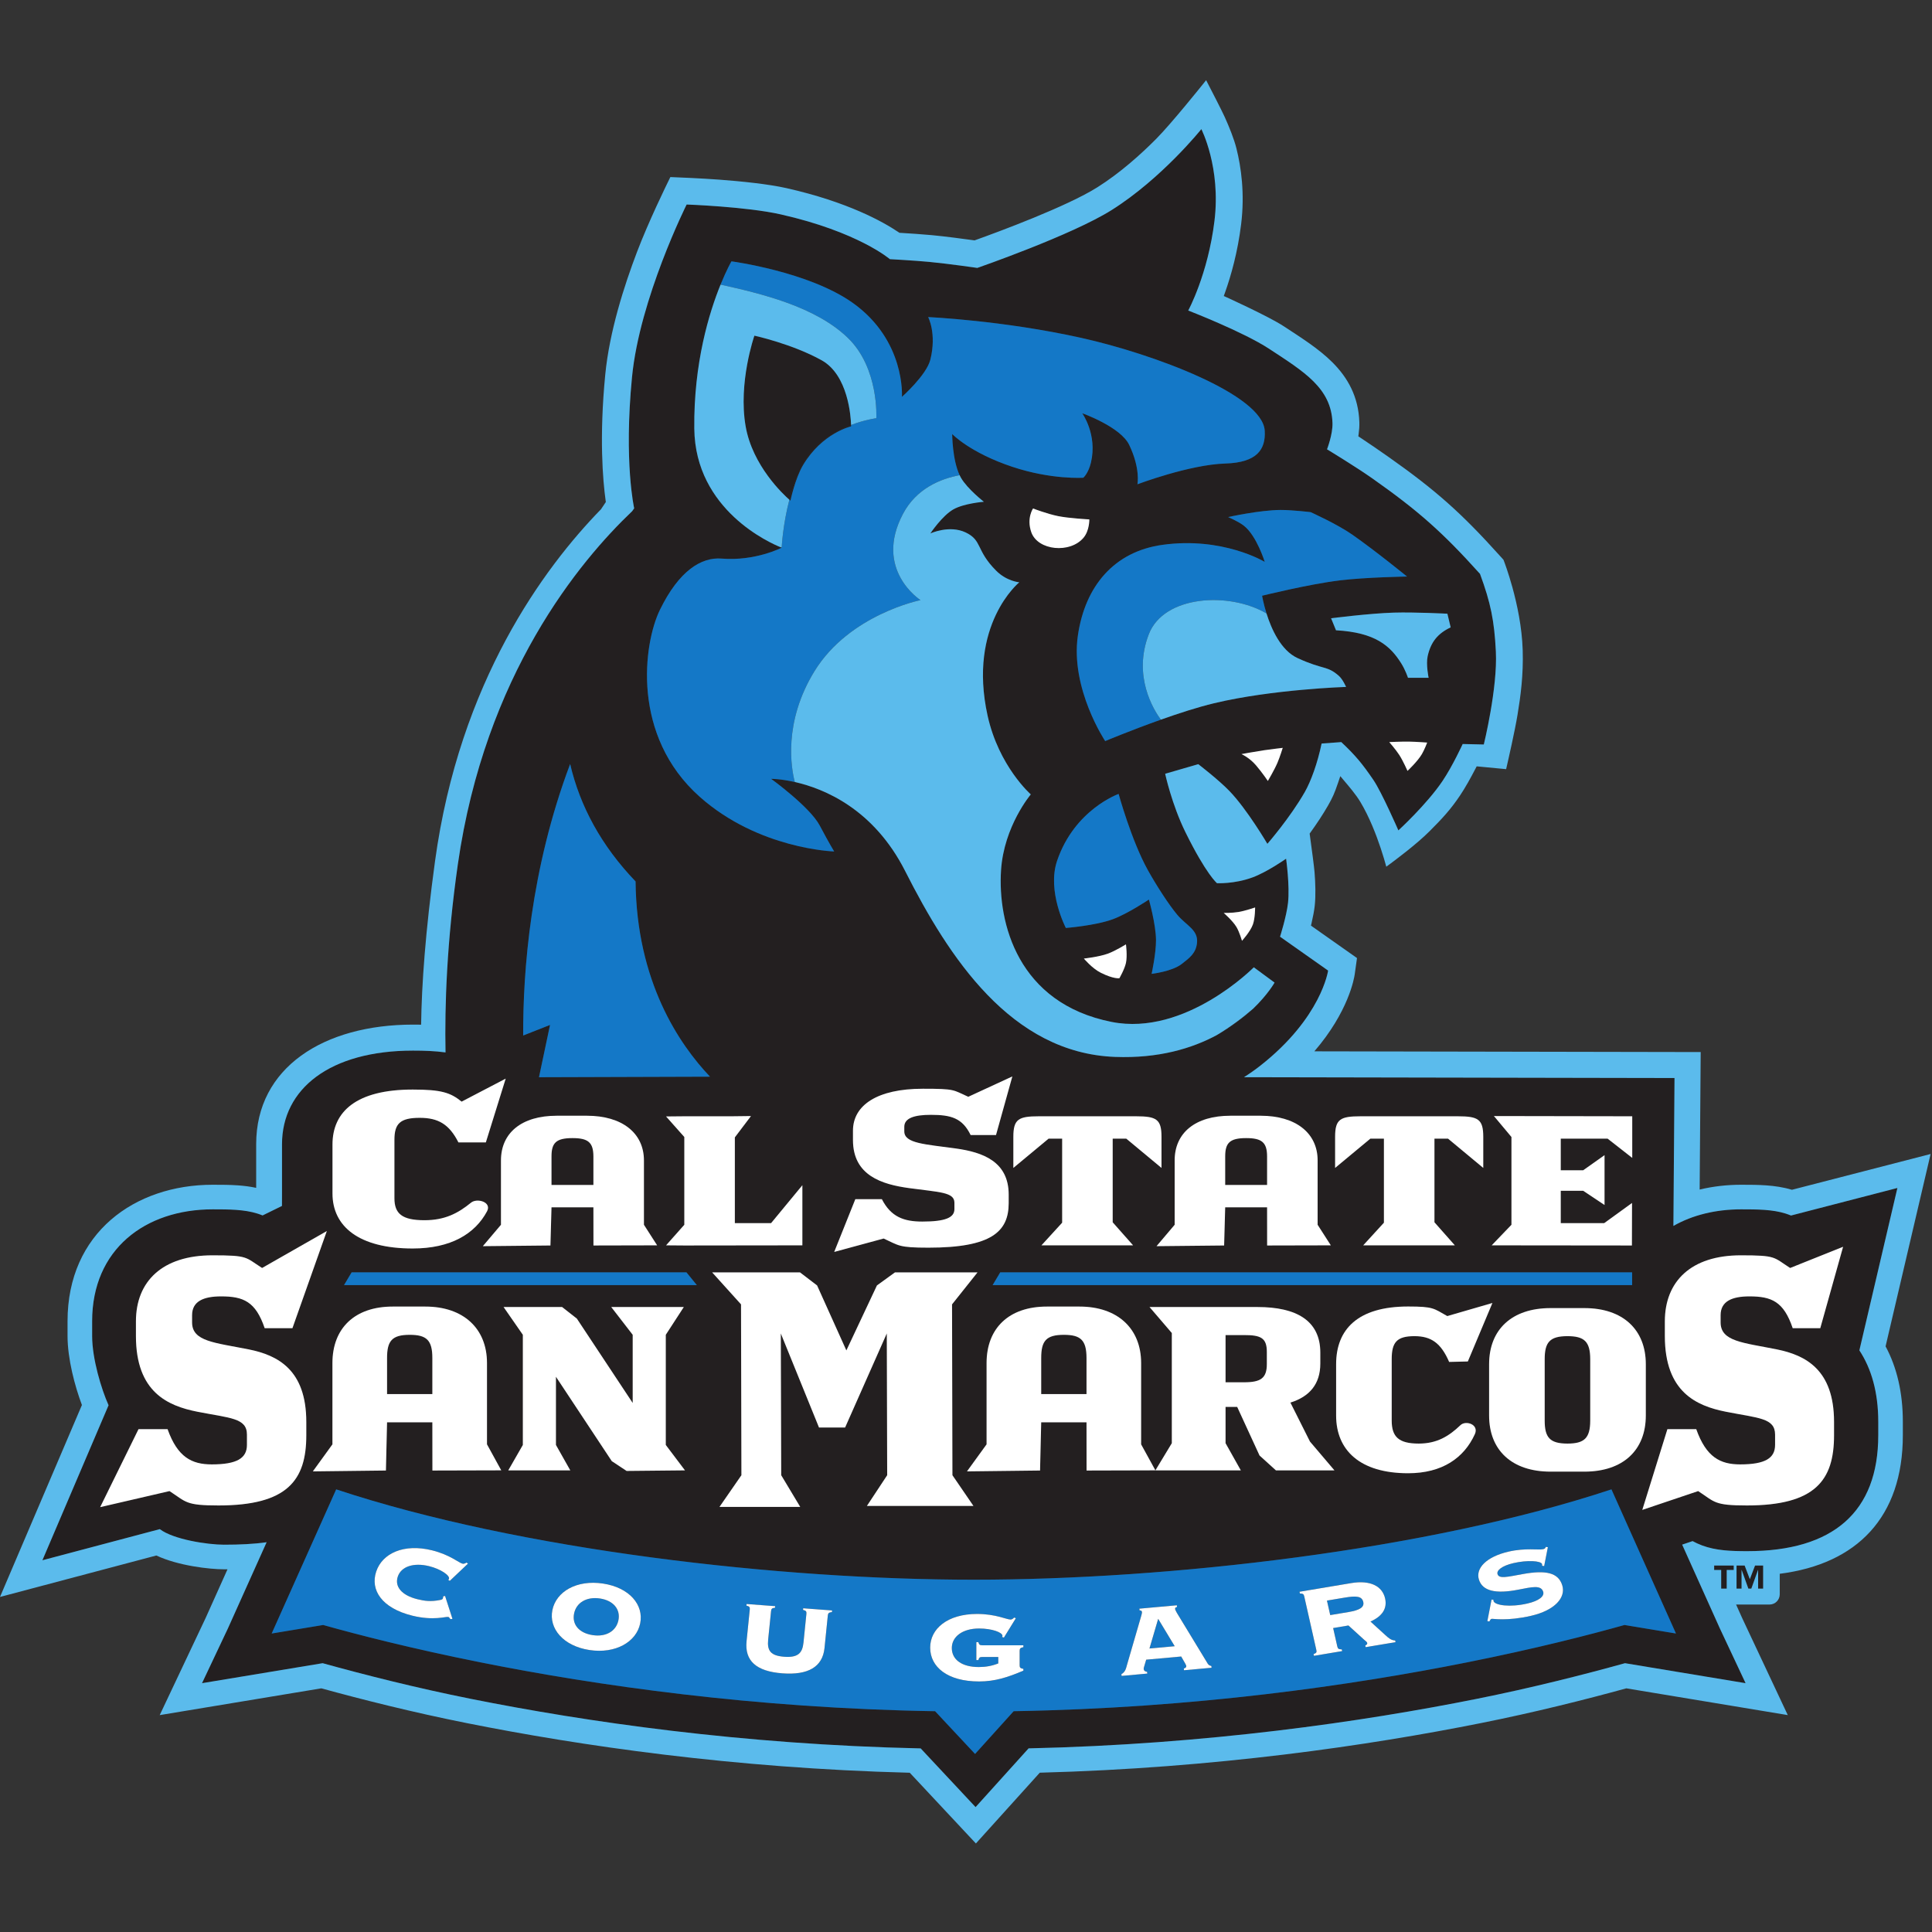 <?xml version="1.0" encoding="UTF-8"?>
<svg width="200px" height="200px" viewBox="0 0 200 200" version="1.1" xmlns="http://www.w3.org/2000/svg" xmlns:xlink="http://www.w3.org/1999/xlink">
    <rect x="0" y="0" width="200" height="200" fill="#333333" stroke="none"/>
    <!-- Generator: Sketch 51.3 (57544) - http://www.bohemiancoding.com/sketch -->
    <title>cal-st-san-marcos</title>
    <desc>Created with Sketch.</desc>
    <defs></defs>
    <g id="cal-st-san-marcos" stroke="none" stroke-width="1" fill="none" fill-rule="evenodd">
        <g id="cal-st-san-marcos_BGL" transform="translate(0, 8)">
            <g id="cal-st-san-marcos">
                <g id="g10" transform="translate(99.95, 91.43) scale(-1, 1) rotate(-180) translate(-99.95, -91.43) translate(0, 0.024)" fill-rule="nonzero">
                    <g id="g12">
                        <path d="M44.757,50.255 C44.757,52.109 44.151,52.656 42.413,52.656 C40.565,52.656 40.068,52.014 40.068,50.255 L40.068,46.523 L44.757,46.523 L44.757,50.255" id="path14" fill="#231F20"></path>
                        <path d="M126.831,71.121 L126.831,68.168 L131.169,68.168 L131.169,71.121 C131.169,72.588 130.608,73.021 129,73.021 C127.29,73.021 126.831,72.513 126.831,71.121" id="path16" fill="#231F20"></path>
                        <path d="M61.429,71.121 C61.429,72.588 60.868,73.021 59.26,73.021 C57.55,73.021 57.091,72.513 57.091,71.121 L57.091,68.168 L61.429,68.168 L61.429,71.121" id="path18" fill="#231F20"></path>
                        <path d="M129.732,86.424 C128.693,85.519 127.434,84.562 125.96,83.682 C127.559,84.542 128.802,85.528 129.732,86.424" id="path20" fill="#231F20"></path>
                        <path d="M112.475,50.255 C112.475,52.109 111.868,52.656 110.13,52.656 C108.282,52.656 107.785,52.014 107.785,50.255 L107.785,46.523 L112.475,46.523 L112.475,50.255" id="path22" fill="#231F20"></path>
                        <path d="M131.143,49.631 L131.143,50.882 C131.143,52.346 130.513,52.63 128.787,52.63 L126.869,52.63 L126.869,47.742 L128.787,47.742 C130.513,47.742 131.143,48.167 131.143,49.631" id="path24" fill="#231F20"></path>
                        <path d="M196.418,67.858 L185.404,65.005 C185.228,65.077 185.042,65.146 184.845,65.209 C183.483,65.638 181.921,65.645 180.242,65.645 C177.635,65.645 175.222,65.064 173.23,63.927 L173.345,79.24 L128.776,79.324 C129.405,79.724 129.972,80.127 130.472,80.52 C136.807,85.497 137.486,90.362 137.486,90.362 L132.509,93.869 C132.509,93.869 133.18,95.977 133.335,97.373 C133.532,99.146 133.136,101.943 133.136,101.943 C133.136,101.943 131.181,100.566 129.658,100.006 C127.771,99.31 125.982,99.409 125.982,99.409 C125.982,99.409 124.872,100.317 122.723,104.672 C121.301,107.553 120.617,110.736 120.617,110.736 L124.045,111.729 C124.045,111.729 126.119,110.143 127.274,108.947 C129.097,107.06 131.198,103.483 131.198,103.483 C131.198,103.483 133.54,106.165 135.073,108.848 C135.699,109.942 136.393,111.837 136.812,113.865 L138.849,114.015 C140.313,112.642 141.037,111.762 142.177,110.09 C143.026,108.845 144.76,104.874 144.76,104.874 C144.76,104.874 147.691,107.556 149.331,109.991 C150.377,111.544 151.417,113.816 151.417,113.816 L153.603,113.766 C153.603,113.766 155.041,119.613 154.851,123.395 C154.69,126.588 154.315,128.426 153.211,131.427 C149.343,135.724 146.849,137.938 142.124,141.269 C140.324,142.538 137.373,144.323 137.373,144.323 C137.373,144.323 137.975,145.875 137.938,147.038 C137.825,150.658 134.997,152.355 131.377,154.731 C128.703,156.486 123.006,158.69 123.006,158.69 C123.006,158.69 125.042,162.423 125.721,167.967 C126.4,173.51 124.363,177.469 124.363,177.469 C124.363,177.469 120.291,172.378 115.087,169.098 C110.946,166.487 101.172,163.102 101.172,163.102 C101.172,163.102 98.142,163.541 96.195,163.724 C94.61,163.874 92.122,164.007 92.122,164.007 C92.122,164.007 88.842,166.835 80.81,168.645 C77.259,169.445 71.081,169.664 71.081,169.664 C71.081,169.664 66.216,159.934 65.425,151.79 C64.567,142.971 65.651,138.214 65.651,138.214 L65.438,137.914 C60.011,132.755 50.199,120.982 47.394,101.347 C46.255,93.377 46.024,86.779 46.121,81.89 C45.032,82.039 43.908,82.077 42.753,82.077 C34.164,82.077 29.193,78.127 29.193,72.38 L29.193,67.316 L29.188,65.997 L27.184,65.015 C27.014,65.085 26.834,65.149 26.644,65.209 C25.277,65.638 23.707,65.645 22.016,65.645 C15.031,65.645 9.538,61.514 9.538,54.063 L9.538,52.54 C9.538,50.179 10.49,47.033 11.238,45.365 L4.389,29.318 L16.542,32.541 C17.952,31.467 21.493,30.929 23.189,30.929 C24.83,30.929 26.294,30.998 27.601,31.186 L23.592,22.26 L20.913,16.594 L33.4,18.663 C37.697,17.471 43.09,16.101 48.796,14.961 C60.614,12.601 76.759,10.243 95.308,9.842 L100.991,3.764 L106.481,9.846 C124.959,10.257 141.042,12.608 152.822,14.961 C158.529,16.101 163.922,17.471 168.219,18.663 L180.703,16.594 L178.041,22.259 L174.137,30.937 L175.217,31.301 C175.504,31.146 175.829,30.991 176.194,30.855 C177.634,30.317 179.188,30.26 180.872,30.26 C189.795,30.26 194.437,34.342 194.437,42.267 L194.437,43.648 C194.437,46.723 193.719,49.164 192.482,51.047 L196.418,67.858 Z M146.864,41.397 C148.727,41.397 149.96,42.129 151.194,43.31 C151.741,43.829 153.139,43.38 152.673,42.365 C151.55,39.909 149.303,38.327 145.768,38.327 C140.781,38.327 138.315,40.712 138.315,44.301 L138.315,49.614 C138.315,53.203 140.535,55.587 145.768,55.587 C148.426,55.587 148.4,55.386 149.823,54.596 L154.494,55.951 L151.95,49.897 L150.015,49.85 C149.166,51.81 148.152,52.518 146.425,52.518 C144.59,52.518 144.069,51.88 144.069,50.133 L144.069,43.782 C144.069,42.105 144.782,41.397 146.864,41.397 Z M128.449,38.624 L119.606,38.624 L121.307,41.438 L121.307,52.842 L119,55.533 L130.184,55.533 C134.185,55.533 136.678,54.141 136.678,50.812 L136.678,49.678 C136.678,47.553 135.555,46.255 133.582,45.641 L135.609,41.603 L138.14,38.624 L132.083,38.624 L130.387,40.163 L128.074,45.192 L126.869,45.192 L126.869,41.438 L128.449,38.624 Z M91.801,52.799 L87.485,43.061 L84.783,43.061 L80.829,52.799 L80.87,38.122 L82.839,34.841 L74.48,34.841 L76.751,38.122 L76.711,55.808 L73.722,59.121 L82.813,59.121 L84.585,57.767 L87.616,51.039 L90.78,57.767 L92.649,59.121 L101.193,59.121 L98.555,55.808 L98.595,38.122 L100.769,34.945 L89.744,34.945 L91.841,38.122 L91.801,52.799 Z M59.036,38.624 L52.616,38.624 L54.125,41.255 L54.125,52.659 L52.131,55.533 L58.188,55.533 L59.715,54.336 L65.497,45.6 L65.497,52.659 L63.276,55.533 L70.787,55.533 L68.922,52.659 L68.922,41.255 L70.908,38.624 L64.867,38.564 L63.332,39.579 L57.551,48.315 L57.551,41.255 L59.036,38.624 Z M35.613,57.801 L36.399,59.122 L71.062,59.122 L72.137,57.801 L35.613,57.801 Z M70.86,61.904 L68.951,61.919 L70.84,64.048 L70.84,73.134 L68.951,75.261 L70.802,75.278 L75.688,75.278 L77.741,75.303 L76.071,73.096 L76.071,64.217 L79.822,64.217 L83.061,68.142 L83.061,61.919 L70.86,61.904 Z M117.295,61.919 L107.811,61.919 L109.954,64.263 L109.954,72.965 L108.551,72.965 L104.902,69.933 L104.902,73.153 C104.902,74.977 105.437,75.278 107.53,75.278 L117.61,75.278 C119.702,75.278 120.238,74.977 120.238,73.153 L120.238,69.933 L116.589,72.965 L115.185,72.965 L115.185,64.306 L117.295,61.919 Z M94.1,67.845 C91.322,68.228 88.299,69.128 88.299,72.819 L88.299,73.786 C88.299,76.42 90.803,78.13 95.535,78.13 C98.954,78.13 98.619,78.011 100.236,77.297 L104.798,79.404 L103.106,73.336 L100.481,73.336 C99.626,75.092 98.466,75.429 96.359,75.429 C94.71,75.429 93.612,75.114 93.612,74.192 L93.612,73.719 C93.612,72.459 95.748,72.391 98.985,71.941 C101.702,71.558 104.419,70.613 104.419,67.17 L104.419,66.292 C104.419,63.344 102.648,61.678 96.115,61.678 C92.97,61.678 93.077,61.902 91.474,62.624 L86.357,61.236 L88.543,66.697 L91.291,66.697 C92.238,64.851 93.581,64.379 95.474,64.379 C97.855,64.379 98.801,64.784 98.801,65.662 L98.801,66.337 C98.801,67.44 97.214,67.417 94.1,67.845 Z M100.102,38.519 L102.13,41.318 L102.13,49.733 C102.13,53.345 104.447,55.58 108.364,55.58 L111.758,55.58 C115.674,55.58 118.129,53.321 118.129,49.733 L118.129,41.318 L119.606,38.627 L112.48,38.608 L112.475,43.6 L107.785,43.6 L107.666,38.608 L100.102,38.519 Z M102.756,57.801 L103.543,59.122 L168.957,59.122 L168.957,57.801 L102.756,57.801 Z M154.152,49.614 C154.152,53.203 156.509,55.422 160.509,55.422 L164.017,55.422 C168.017,55.422 170.374,53.179 170.374,49.614 L170.374,44.301 C170.374,40.712 168.017,38.493 164.017,38.493 L160.509,38.493 C156.509,38.493 154.152,40.712 154.152,44.301 L154.152,49.614 Z M154.652,75.303 L168.969,75.278 L168.969,70.97 L166.418,72.965 L161.569,72.965 L161.569,69.691 L163.892,69.691 L166.101,71.254 L166.101,66.096 L163.892,67.566 L161.569,67.566 L161.569,64.217 L166.064,64.217 L168.947,66.305 L168.935,61.904 L154.42,61.919 L156.465,64.048 L156.465,73.134 L154.652,75.303 Z M138.21,73.153 C138.21,74.977 138.746,75.278 140.839,75.278 L150.918,75.278 C153.011,75.278 153.547,74.977 153.547,73.153 L153.547,69.933 L149.898,72.965 L148.494,72.965 L148.494,64.306 L150.603,61.919 L141.12,61.919 L143.263,64.263 L143.263,72.965 L141.86,72.965 L138.21,69.933 L138.21,73.153 Z M130.505,75.335 C134.129,75.335 136.4,73.548 136.4,70.707 L136.4,64.048 L137.766,61.919 L131.173,61.904 L131.169,65.854 L126.831,65.854 L126.721,61.904 L119.724,61.833 L121.6,64.048 L121.6,70.707 C121.6,73.566 123.743,75.335 127.367,75.335 L130.505,75.335 Z M129.929,96.896 C129.929,96.896 129.933,95.792 129.702,95.142 C129.436,94.393 128.571,93.445 128.571,93.445 C128.571,93.445 128.308,94.348 128.006,94.86 C127.613,95.524 126.678,96.329 126.678,96.329 C126.678,96.329 127.539,96.316 128.218,96.429 C128.897,96.542 129.929,96.896 129.929,96.896 Z M118.933,97.715 C118.933,97.715 116.756,96.253 115.2,95.679 C113.39,95.01 110.336,94.774 110.336,94.774 C110.336,94.774 108.358,98.582 109.431,101.731 C111.241,107.048 115.799,108.649 115.799,108.649 C115.799,108.649 117.123,103.824 118.82,100.77 C119.653,99.27 120.969,97.206 121.875,96.132 C122.825,95.003 124.075,94.576 123.911,93.19 C123.788,92.156 123.15,91.678 122.327,91.041 C121.317,90.26 119.216,90.023 119.216,90.023 C119.216,90.023 119.68,92.151 119.669,93.53 C119.654,95.187 118.933,97.715 118.933,97.715 Z M116.558,91.154 C116.415,90.497 115.879,89.57 115.879,89.57 C115.879,89.57 115.293,89.467 113.956,90.136 C113.051,90.588 112.202,91.607 112.202,91.607 C112.202,91.607 113.761,91.774 114.691,92.116 C115.46,92.398 116.558,93.077 116.558,93.077 C116.558,93.077 116.717,91.887 116.558,91.154 Z M106.757,135.748 C106.251,137.201 106.941,138.199 106.941,138.199 C106.941,138.199 108.412,137.633 109.544,137.407 C110.674,137.18 112.767,137.067 112.767,137.067 C112.767,137.067 112.793,135.922 112.172,135.177 C110.789,133.517 107.428,133.824 106.757,135.748 Z M132.242,111.878 C131.915,111.113 131.248,109.991 131.248,109.991 C131.248,109.991 130.689,110.831 130.011,111.623 C129.332,112.415 128.516,112.773 128.516,112.773 C128.516,112.773 129.937,113.035 130.851,113.17 C131.605,113.281 132.788,113.418 132.788,113.418 C132.788,113.418 132.492,112.464 132.242,111.878 Z M147.194,112.773 C146.742,112.002 145.704,111.034 145.704,111.034 C145.704,111.034 145.249,112.068 144.86,112.673 C144.501,113.23 143.816,114.015 143.816,114.015 C143.816,114.015 145.059,114.076 145.853,114.064 C146.591,114.053 147.741,113.965 147.741,113.965 C147.741,113.965 147.454,113.213 147.194,112.773 Z M150.173,125.891 C148.826,125.256 148.112,124.36 147.791,122.907 C147.603,122.054 147.89,120.671 147.89,120.671 L145.754,120.671 C145.754,120.671 145.499,121.456 145.058,122.162 C143.927,123.971 142.375,125.363 138.302,125.589 L137.794,126.834 C137.794,126.834 141.747,127.341 144.29,127.418 C146.452,127.483 149.834,127.305 149.834,127.305 L150.173,125.891 Z M132.565,138.045 C133.781,138.047 135.676,137.819 135.676,137.819 C135.676,137.819 138.412,136.589 139.975,135.499 C142.407,133.802 145.654,131.153 145.654,131.153 C145.654,131.153 141.397,131.082 138.7,130.756 C135.524,130.371 130.652,129.166 130.652,129.166 C130.652,129.166 130.782,128.373 131.109,127.332 C131.616,125.715 132.601,123.499 134.328,122.708 C137.043,121.463 137.358,121.963 138.6,120.87 C139,120.518 139.345,119.727 139.345,119.727 C139.345,119.727 131.695,119.479 125.684,118.038 C124,117.635 122.009,116.989 120.172,116.337 C117.07,115.237 114.408,114.119 114.408,114.119 C114.408,114.119 110.788,119.549 111.58,125.035 C112.323,130.182 115.351,133.736 120.319,134.432 C126.582,135.308 130.925,132.671 130.925,132.671 C130.925,132.671 130.095,135.365 128.775,136.405 C128.201,136.856 127.135,137.309 127.135,137.309 C127.135,137.309 130.428,138.04 132.565,138.045 Z M68.309,127.694 C70.289,131.766 72.608,133.18 74.701,133.011 C78.198,132.727 80.923,134.142 80.923,134.142 C80.923,134.142 80.884,134.156 80.815,134.184 C79.804,134.589 71.964,138 71.873,146.473 C71.8,153.278 73.43,158.518 74.591,161.373 C75.225,162.931 75.719,163.781 75.719,163.781 C75.719,163.781 83.721,162.722 88.276,159.482 C93.763,155.579 93.367,149.753 93.367,149.753 C93.367,149.753 95.909,152.002 96.308,153.6 C96.987,156.314 96.082,158.011 96.082,158.011 C96.082,158.011 103.774,157.672 111.919,155.862 C119.419,154.195 130.705,149.98 130.925,146.246 C131.037,144.323 130.139,142.952 126.852,142.853 C123.119,142.739 117.745,140.703 117.745,140.703 C117.745,140.703 118.085,142.287 116.897,144.776 C116.001,146.653 112.033,148.056 112.033,148.056 C112.033,148.056 113.617,145.85 112.938,142.966 C112.669,141.825 112.145,141.382 112.145,141.382 C112.145,141.382 108.865,141.155 104.793,142.513 C100.381,143.984 98.57,145.907 98.57,145.907 C98.57,145.907 98.578,143.255 99.339,141.648 C99.382,141.556 99.427,141.466 99.475,141.382 C100.145,140.219 101.851,138.893 101.851,138.893 C101.851,138.893 99.789,138.733 98.684,138.101 C97.519,137.435 96.308,135.613 96.308,135.613 C96.308,135.613 98.263,136.518 99.952,135.723 C101.713,134.894 100.994,133.886 103.131,131.749 C104.224,130.656 105.515,130.557 105.515,130.557 C105.515,130.557 100.151,126.185 102.237,116.747 C103.398,111.495 106.708,108.6 106.708,108.6 C106.708,108.6 103.926,105.321 103.628,100.751 C103.273,95.304 105.358,86.968 115.087,85.045 C122.731,83.534 129.794,90.702 129.794,90.702 L131.943,89.118 C131.943,89.118 131.26,87.895 129.732,86.424 C128.802,85.528 127.559,84.542 125.96,83.682 C123.405,82.306 119.946,81.254 115.426,81.425 C104.666,81.831 98.231,91.719 93.706,100.657 C90.439,107.109 85.299,109.202 82.276,109.883 C80.8,110.215 79.826,110.212 79.826,110.212 C79.826,110.212 83.838,107.305 84.856,105.381 C85.874,103.458 86.353,102.693 86.353,102.693 C86.353,102.693 78.547,102.919 72.438,108.349 C65.323,114.674 66.606,124.19 68.309,127.694 Z M59.021,111.746 C60.041,107.364 62.258,103.277 65.794,99.59 C65.895,89.244 70.295,82.747 73.5,79.378 L55.795,79.322 L56.939,84.735 L54.159,83.639 C54.132,90.3 54.915,100.841 59.021,111.746 Z M57.627,75.335 L60.766,75.335 C64.389,75.335 66.66,73.548 66.66,70.707 L66.66,64.048 L68.026,61.919 L61.434,61.904 L61.429,65.854 L57.091,65.854 L56.981,61.904 L49.984,61.833 L51.86,64.048 L51.86,70.707 C51.86,73.566 54.003,75.335 57.627,75.335 Z M34.419,72.351 C34.419,75.771 36.892,78.045 42.723,78.045 C45.685,78.045 46.63,77.733 47.787,76.795 L52.35,79.177 L50.295,72.576 L47.456,72.576 C46.509,74.444 45.379,75.119 43.456,75.119 C41.411,75.119 40.831,74.511 40.831,72.846 L40.831,66.792 C40.831,65.194 41.625,64.519 43.945,64.519 C46.021,64.519 47.395,65.216 48.768,66.342 C49.379,66.837 50.936,66.41 50.417,65.441 C49.166,63.101 46.662,61.593 42.723,61.593 C37.167,61.593 34.419,63.866 34.419,67.287 L34.419,72.351 Z M34.413,49.733 C34.413,53.345 36.73,55.58 40.647,55.58 L44.041,55.58 C47.957,55.58 50.413,53.321 50.413,49.733 L50.413,41.318 L51.889,38.627 L44.763,38.608 L44.757,43.6 L40.068,43.6 L39.95,38.608 L32.386,38.519 L34.413,41.318 L34.413,49.733 Z M22.623,34.991 C19.183,34.991 19.299,35.343 17.546,36.479 L10.368,34.816 L14.34,42.891 L17.346,42.891 C18.381,39.986 19.851,39.242 21.922,39.242 C24.527,39.242 25.563,39.88 25.563,41.261 L25.563,42.324 C25.563,44.06 23.826,44.025 20.419,44.697 C17.379,45.3 14.072,46.716 14.072,52.526 L14.072,54.049 C14.072,58.194 16.811,60.886 21.988,60.886 C25.729,60.886 25.362,60.7 27.132,59.575 L33.834,63.399 L30.272,53.341 L27.4,53.341 C26.464,56.104 25.195,56.635 22.89,56.635 C21.087,56.635 19.884,56.139 19.884,54.687 L19.884,53.943 C19.884,51.959 22.222,51.853 25.763,51.145 C28.736,50.543 31.708,49.055 31.708,43.635 L31.708,42.253 C31.708,37.613 29.771,34.991 22.623,34.991 Z M168.166,22.618 C164.62,21.62 159.034,20.179 151.842,18.743 C139.978,16.373 123.668,14.005 104.934,13.694 L100.938,9.267 L96.8,13.692 C78.018,13.995 61.666,16.368 49.777,18.743 C42.585,20.179 37,21.62 33.453,22.618 L28.124,21.735 L34.802,36.657 C53.859,30.338 80.823,27.305 100.779,27.305 L100.84,27.305 C120.796,27.305 147.76,30.338 166.817,36.657 L173.495,21.735 L168.166,22.618 Z M183.955,51.145 C186.907,50.543 189.86,49.055 189.86,43.635 L189.86,42.253 C189.86,37.613 187.936,34.991 180.837,34.991 C177.42,34.991 177.535,35.343 175.794,36.479 L170.01,34.531 L172.609,42.891 L175.595,42.891 C176.624,39.986 178.083,39.242 180.14,39.242 C182.727,39.242 183.756,39.88 183.756,41.261 L183.756,42.324 C183.756,44.06 182.031,44.025 178.647,44.697 C175.628,45.3 172.344,46.716 172.344,52.526 L172.344,54.049 C172.344,58.194 175.064,60.886 180.206,60.886 C183.922,60.886 183.557,60.7 185.315,59.575 L190.797,61.769 L188.434,53.341 L185.581,53.341 C184.652,56.104 183.391,56.635 181.102,56.635 C179.31,56.635 178.117,56.139 178.117,54.687 L178.117,53.943 C178.117,51.959 180.439,51.853 183.955,51.145 Z" id="path26" fill="#231F20"></path>
                        <path d="M162.263,41.397 C163.989,41.397 164.62,41.94 164.62,43.782 L164.62,50.133 C164.62,51.975 163.989,52.518 162.263,52.518 C160.427,52.518 159.906,51.88 159.906,50.133 L159.906,43.782 C159.906,42.035 160.427,41.397 162.263,41.397" id="path28" fill="#231F20"></path>
                        <path d="M81.715,139.104 C81.782,139.045 81.828,139.006 81.828,139.006 C81.828,139.006 82.303,141.291 83.129,142.683 C85.108,146.02 88.107,146.699 88.107,146.699 C88.107,146.699 88.106,146.751 88.103,146.843 C86.952,146.403 85.609,145.703 84.486,144.606 C83.092,143.243 82.237,141.095 81.715,139.104" id="path30" fill="#231F20"></path>
                        <path d="M85.052,153.543 C81.997,155.24 78.095,156.088 78.095,156.088 C78.095,156.088 76.398,151.224 77.19,146.699 C77.904,142.615 81.097,139.646 81.715,139.104 C82.237,141.095 83.092,143.243 84.486,144.606 C85.609,145.703 86.952,146.403 88.103,146.843 C88.077,147.684 87.805,152.014 85.052,153.543" id="path32" fill="#231F20"></path>
                        <polyline id="path34" fill="#231F20" points="178.75 26.384 178.75 28.311 179.476 28.311 179.476 28.772 177.449 28.772 177.449 28.311 178.176 28.311 178.176 26.384 178.75 26.384"></polyline>
                        <polyline id="path36" fill="#231F20" points="181.143 27.36 180.605 28.772 179.766 28.772 179.766 26.384 180.286 26.384 180.286 28.311 180.298 28.311 180.989 26.384 181.297 26.384 181.988 28.311 182 28.311 182 26.384 182.52 26.384 182.52 28.772 181.681 28.772 181.143 27.36"></polyline>
                        <path d="M72.438,108.349 C78.547,102.919 86.353,102.693 86.353,102.693 C86.353,102.693 85.874,103.458 84.856,105.381 C83.838,107.305 79.826,110.212 79.826,110.212 C79.826,110.212 80.8,110.215 82.276,109.883 C81.917,111.266 81.045,116.042 84.317,121.359 C87.937,127.241 95.29,128.712 95.29,128.712 C95.29,128.712 90.408,131.846 93.48,137.648 C94.865,140.266 97.356,141.273 99.339,141.648 C98.578,143.255 98.57,145.907 98.57,145.907 C98.57,145.907 100.381,143.984 104.793,142.513 C108.865,141.155 112.145,141.382 112.145,141.382 C112.145,141.382 112.669,141.825 112.938,142.966 C113.617,145.85 112.033,148.056 112.033,148.056 C112.033,148.056 116.001,146.653 116.897,144.776 C118.085,142.287 117.745,140.703 117.745,140.703 C117.745,140.703 123.119,142.739 126.852,142.853 C130.139,142.952 131.037,144.323 130.925,146.246 C130.705,149.98 119.419,154.195 111.919,155.862 C103.774,157.672 96.082,158.011 96.082,158.011 C96.082,158.011 96.987,156.314 96.308,153.6 C95.909,152.002 93.367,149.753 93.367,149.753 C93.367,149.753 93.763,155.579 88.276,159.482 C83.721,162.722 75.719,163.781 75.719,163.781 C75.719,163.781 75.225,162.931 74.591,161.373 C78.767,160.45 84.399,159.113 87.767,155.862 C91.018,152.723 90.716,147.541 90.716,147.541 C90.716,147.541 89.563,147.401 88.103,146.843 C88.106,146.751 88.107,146.699 88.107,146.699 C88.107,146.699 85.108,146.02 83.129,142.683 C82.303,141.291 81.828,139.006 81.828,139.006 C81.828,139.006 81.782,139.045 81.715,139.104 C81.038,136.519 80.923,134.199 80.923,134.199 L80.815,134.184 C80.884,134.156 80.923,134.142 80.923,134.142 C80.923,134.142 78.198,132.727 74.701,133.011 C72.608,133.18 70.289,131.766 68.309,127.694 C66.606,124.19 65.323,114.674 72.438,108.349" id="path38" fill="#1478C7"></path>
                        <path d="M128.775,136.405 C130.095,135.365 130.925,132.671 130.925,132.671 C130.925,132.671 126.582,135.308 120.319,134.432 C115.351,133.736 112.323,130.182 111.58,125.035 C110.788,119.549 114.408,114.119 114.408,114.119 C114.408,114.119 117.07,115.237 120.172,116.337 C119.428,117.347 117.24,120.849 118.928,125.192 C120.491,129.211 127.235,129.605 131.109,127.332 C130.782,128.373 130.652,129.166 130.652,129.166 C130.652,129.166 135.524,130.371 138.7,130.756 C141.397,131.082 145.654,131.153 145.654,131.153 C145.654,131.153 142.407,133.802 139.975,135.499 C138.412,136.589 135.676,137.819 135.676,137.819 C135.676,137.819 133.781,138.047 132.565,138.045 C130.428,138.04 127.135,137.309 127.135,137.309 C127.135,137.309 128.201,136.856 128.775,136.405" id="path40" fill="#1478C7"></path>
                        <path d="M122.327,91.041 C123.15,91.678 123.788,92.156 123.911,93.19 C124.075,94.576 122.825,95.003 121.875,96.132 C120.969,97.206 119.653,99.27 118.82,100.77 C117.123,103.824 115.799,108.649 115.799,108.649 C115.799,108.649 111.241,107.048 109.431,101.731 C108.358,98.582 110.336,94.774 110.336,94.774 C110.336,94.774 113.39,95.01 115.2,95.679 C116.756,96.253 118.933,97.715 118.933,97.715 C118.933,97.715 119.654,95.187 119.669,93.53 C119.68,92.151 119.216,90.023 119.216,90.023 C119.216,90.023 121.317,90.26 122.327,91.041" id="path42" fill="#1478C7"></path>
                        <path d="M139.198,25.451 L137.365,25.144 L137.704,23.641 L139.595,23.957 C140.739,24.149 141.251,24.444 141.125,25 C140.988,25.607 140.4,25.652 139.198,25.451" id="path44" fill="#1478C7"></path>
                        <path d="M100.84,27.305 L100.779,27.305 C80.823,27.305 53.859,30.338 34.802,36.657 L28.124,21.735 L33.453,22.618 C37,21.62 42.585,20.179 49.777,18.743 C61.666,16.368 78.018,13.995 96.8,13.692 L100.938,9.267 L104.934,13.694 C123.668,14.005 139.978,16.373 151.842,18.743 C159.034,20.179 164.62,21.62 168.166,22.618 L173.495,21.735 L166.817,36.657 C147.76,30.338 120.796,27.305 100.84,27.305 Z M44.428,28.706 C42.82,29.103 41.527,28.673 41.178,27.622 C40.836,26.595 41.575,25.689 43.212,25.285 C43.987,25.093 44.615,25.019 45.546,25.203 C45.729,25.239 45.817,25.27 45.854,25.381 C45.871,25.431 45.877,25.497 45.873,25.578 L46.074,25.622 L46.839,23.25 L46.627,23.222 C46.535,23.366 46.466,23.437 46.408,23.451 C46.164,23.511 44.887,23.037 42.677,23.583 C39.533,24.36 38.306,26.23 38.944,28.147 C39.574,30.039 41.796,31.07 44.725,30.347 C46.577,29.889 47.483,29.062 47.871,28.967 C48,28.935 48.121,28.972 48.295,29.076 L48.447,28.971 L46.564,27.188 L46.398,27.296 C46.439,27.326 46.466,27.359 46.478,27.397 C46.593,27.743 45.619,28.412 44.428,28.706 Z M66.272,22.782 C65.881,20.867 63.728,19.614 61.022,20.025 C58.316,20.436 56.791,22.249 57.183,24.162 C57.574,26.076 59.695,27.322 62.43,26.906 C65.166,26.491 66.664,24.695 66.272,22.782 Z M86.121,23.956 C85.802,23.915 85.72,23.844 85.695,23.6 L85.353,20.229 C85.155,18.28 83.658,17.411 80.994,17.612 C78.272,17.817 77.079,18.915 77.284,20.94 L77.616,24.21 C77.643,24.466 77.576,24.548 77.269,24.623 L77.286,24.79 L80.246,24.567 L80.229,24.4 C79.912,24.372 79.844,24.3 79.818,24.043 L79.52,21.108 C79.403,19.954 79.77,19.435 81.184,19.329 C82.642,19.219 83.07,19.742 83.178,20.806 L83.478,23.768 C83.504,24.024 83.438,24.107 83.13,24.181 L83.148,24.348 L86.138,24.123 L86.121,23.956 Z M105.94,20.324 C105.626,20.259 105.552,20.182 105.552,19.938 L105.552,18.445 C105.552,18.2 105.626,18.136 105.94,18.072 L105.94,17.892 C104.372,17.222 103.028,16.772 101.355,16.772 C98.069,16.772 96.292,18.278 96.292,20.272 C96.292,22.241 98.099,23.76 101.146,23.76 C103.072,23.76 104.207,23.181 104.611,23.181 C104.745,23.181 104.849,23.245 104.984,23.387 L105.163,23.322 L103.924,21.315 L103.729,21.379 C103.759,21.418 103.774,21.456 103.774,21.495 C103.774,21.855 102.684,22.254 101.355,22.254 C99.652,22.254 98.532,21.418 98.532,20.234 C98.532,19.024 99.578,18.264 101.325,18.264 C102.042,18.264 102.684,18.38 103.341,18.638 L103.341,19.307 L101.713,19.307 C101.43,19.307 101.355,19.256 101.28,18.985 L101.071,18.985 L101.071,20.839 L101.28,20.839 C101.355,20.568 101.43,20.517 101.713,20.517 L105.94,20.517 L105.94,20.324 Z M122.57,17.932 L122.549,18.112 C122.737,18.168 122.816,18.252 122.803,18.367 C122.795,18.431 122.754,18.518 122.678,18.654 L122.277,19.355 L118.653,19.027 L118.429,18.269 C118.396,18.175 118.389,18.11 118.397,18.046 C118.417,17.88 118.532,17.8 118.746,17.767 L118.768,17.588 L116.109,17.347 L116.087,17.526 C116.495,17.758 116.558,18.1 116.673,18.511 L118.133,23.535 C118.197,23.748 118.224,23.892 118.218,23.944 C118.201,24.085 118.135,24.13 117.97,24.128 L117.949,24.307 L121.825,24.658 L121.847,24.479 C121.685,24.452 121.632,24.395 121.648,24.255 C121.653,24.216 121.717,24.067 121.831,23.87 L124.969,18.706 C125.063,18.546 125.122,18.435 125.4,18.37 L125.422,18.191 L122.57,17.932 Z M141.373,20.322 L141.334,20.499 C141.487,20.564 141.557,20.655 141.535,20.755 C141.509,20.869 141.369,20.951 141.235,21.072 L139.589,22.567 L138.007,22.301 L138.437,20.394 C138.491,20.154 138.578,20.103 138.901,20.091 L138.94,19.915 L136.023,19.426 L135.983,19.603 C136.277,19.718 136.321,19.791 136.267,20.031 L135.016,25.576 C134.962,25.817 134.889,25.87 134.566,25.881 L134.527,26.058 L139.878,26.954 C141.857,27.286 143.097,26.642 143.386,25.366 C143.619,24.33 143.101,23.522 141.871,22.975 L143.365,21.613 C143.75,21.258 144.015,21.027 144.427,21.017 L144.467,20.84 L141.373,20.322 Z M158.514,23.573 C155.975,22.987 154.567,23.288 154.408,23.252 C154.307,23.228 154.258,23.137 154.181,22.986 L153.971,23.017 L154.406,25.249 L154.616,25.218 C154.599,25.174 154.596,25.134 154.607,25.096 C154.747,24.649 156.316,24.425 158.119,24.841 C159.331,25.121 159.894,25.597 159.751,26.057 C159.527,26.778 158.608,26.552 157.179,26.276 C154.818,25.811 153.464,26.138 153.097,27.319 C152.734,28.487 153.862,29.681 156.17,30.213 C157.916,30.616 159.28,30.359 159.727,30.462 C159.886,30.498 159.969,30.531 160.023,30.703 L160.234,30.672 L159.851,28.718 L159.641,28.75 C159.632,28.827 159.645,28.884 159.634,28.921 C159.525,29.269 158.093,29.352 156.679,29.025 C155.482,28.749 154.905,28.269 155.024,27.884 C155.183,27.374 156.012,27.592 157.651,27.891 C160.022,28.318 161.314,28.044 161.724,26.726 C162.118,25.457 160.952,24.136 158.514,23.573 Z" id="path46" fill="#1478C7"></path>
                        <path d="M62.114,25.36 C60.731,25.571 59.661,24.936 59.431,23.808 C59.2,22.68 59.927,21.785 61.353,21.569 C62.751,21.356 63.791,21.995 64.019,23.111 C64.248,24.226 63.511,25.148 62.114,25.36" id="path48" fill="#1478C7"></path>
                        <polygon id="path50" fill="#1478C7" points="118.992 20.184 121.606 20.42 119.894 23.254"></polygon>
                        <polyline id="path52" fill="#1478C7" points="71.062 59.122 36.399 59.122 35.613 57.801 72.137 57.801 71.062 59.122"></polyline>
                        <polyline id="path54" fill="#1478C7" points="168.957 59.122 103.543 59.122 102.756 57.801 168.957 57.801 168.957 59.122"></polyline>
                        <path d="M56.939,84.735 L55.795,79.322 L73.5,79.378 C70.295,82.747 65.895,89.244 65.794,99.59 C62.258,103.277 60.041,107.364 59.021,111.746 C54.915,100.841 54.132,90.3 54.159,83.639 L56.939,84.735" id="path56" fill="#1478C7"></path>
                        <path d="M199.857,71.375 L185.501,67.67 C184.6,67.942 183.695,68.066 182.845,68.127 C182.016,68.187 181.145,68.191 180.242,68.191 C178.773,68.191 177.327,68.026 175.948,67.693 L176.055,81.927 L136.062,82.003 C139.595,86.102 140.182,89.554 140.241,89.978 L140.476,91.659 L135.711,95.015 L135.772,95.276 C135.913,95.883 136.039,96.521 136.1,97.065 C136.216,98.111 136.17,99.46 136.082,100.546 C136.036,101.123 135.791,102.959 135.596,104.383 L135.574,104.54 L135.667,104.67 C136.287,105.531 136.936,106.5 137.489,107.467 C137.936,108.25 138.148,108.712 138.522,109.82 L138.748,110.49 L139.203,109.948 C139.414,109.697 139.696,109.368 139.986,109.002 C140.283,108.627 140.587,108.215 140.829,107.811 C141.745,106.284 142.451,104.464 142.927,103.037 C143.192,102.242 143.388,101.563 143.509,101.115 C144.462,101.81 146.648,103.448 147.984,104.784 C149.34,106.139 150.17,107.044 151.142,108.486 C151.678,109.283 152.27,110.354 152.742,111.266 L152.866,111.504 L155.914,111.214 C156.146,112.217 156.826,115.206 157.094,116.841 C157.408,118.754 157.711,120.926 157.629,123.548 C157.555,125.91 157.053,128.26 156.566,130.027 C156.148,131.543 155.744,132.618 155.641,132.885 L155.278,133.288 C151.272,137.74 148.623,140.092 143.727,143.543 C142.867,144.149 141.765,144.907 140.822,145.53 L140.613,145.668 L140.647,145.916 C140.701,146.303 140.732,146.715 140.719,147.125 C140.635,149.788 139.501,151.757 137.94,153.318 C137.196,154.063 136.358,154.713 135.522,155.306 C134.72,155.873 133.838,156.444 132.903,157.056 C131.353,158.075 127.033,160.034 127.019,160.041 L126.686,160.192 L126.809,160.536 C127.44,162.309 128.129,164.745 128.482,167.628 C128.872,170.812 128.482,173.539 127.994,175.477 C127.741,176.481 127.236,177.723 126.788,178.712 C126.465,179.425 125.377,181.534 124.858,182.536 L124.477,182.061 C124.471,182.053 121.263,178.047 119.701,176.473 C118.11,174.868 115.958,172.936 113.604,171.451 C110.427,169.449 103.319,166.823 100.979,165.985 L100.887,165.952 L100.79,165.965 C99.737,166.111 97.833,166.364 96.456,166.494 C95.458,166.588 94.11,166.676 93.217,166.73 L93.109,166.737 L93.019,166.798 C91.43,167.87 87.764,169.93 81.422,171.359 C79.543,171.782 76.773,172.066 74.472,172.238 C72.605,172.377 70.178,172.477 69.395,172.507 C68.928,171.563 67.132,167.874 65.95,164.772 C64.606,161.244 63.088,156.501 62.656,152.059 C62.024,145.567 62.402,141.137 62.695,139.018 L62.716,138.867 L62.631,138.741 L62.214,138.118 C56.332,132.086 47.574,120.272 45.031,101.67 C44.032,94.362 43.649,88.866 43.594,84.762 C43.313,84.767 43.035,84.769 42.761,84.769 C33.518,84.769 26.519,80.329 26.519,72.39 L26.519,67.87 C25.882,68.008 25.247,68.084 24.633,68.128 C23.8,68.187 22.924,68.191 22.016,68.191 C13.96,68.191 6.992,63.233 6.992,54.063 L6.992,52.54 C6.992,50.166 7.75,47.332 8.48,45.389 L0,25.52 L16.184,29.812 C18.437,28.749 21.691,28.383 23.189,28.383 L23.552,28.385 L21.29,23.348 L16.533,13.288 L33.263,16.06 C37.518,14.89 42.762,13.57 48.298,12.465 C59.999,10.127 75.903,7.792 94.179,7.322 L101.024,0 L107.637,7.327 C125.83,7.809 141.662,10.136 153.321,12.465 C158.857,13.57 164.101,14.89 168.356,16.06 L185.07,13.29 L180.362,23.306 L179.719,24.735 L183.181,24.735 C183.765,24.735 184.238,25.209 184.238,25.793 L184.238,27.918 C192.241,28.938 196.982,33.777 196.982,42.267 L196.982,43.648 C196.982,46.66 196.371,49.276 195.195,51.463 L199.857,71.375 Z M182.52,26.384 L182,26.384 L182,28.311 L181.988,28.311 L181.297,26.384 L180.989,26.384 L180.298,28.311 L180.286,28.311 L180.286,26.384 L179.766,26.384 L179.766,28.772 L180.605,28.772 L181.143,27.36 L181.681,28.772 L182.52,28.772 L182.52,26.384 Z M194.437,42.267 C194.437,34.342 189.795,30.26 180.872,30.26 C179.188,30.26 177.634,30.317 176.194,30.855 C175.829,30.991 175.504,31.146 175.217,31.301 L174.137,30.937 L178.041,22.259 L180.703,16.594 L168.219,18.663 C163.922,17.471 158.529,16.101 152.822,14.961 C141.042,12.608 124.959,10.257 106.481,9.846 L100.991,3.764 L95.308,9.842 C76.759,10.243 60.614,12.601 48.796,14.961 C43.09,16.101 37.697,17.471 33.4,18.663 L20.913,16.594 L23.592,22.26 L27.601,31.186 C26.294,30.998 24.83,30.929 23.189,30.929 C21.493,30.929 17.952,31.467 16.542,32.541 L4.389,29.318 L11.238,45.365 C10.49,47.033 9.538,50.179 9.538,52.54 L9.538,54.063 C9.538,61.514 15.031,65.645 22.016,65.645 C23.707,65.645 25.277,65.638 26.644,65.209 C26.834,65.149 27.014,65.085 27.184,65.015 L29.188,65.997 L29.193,67.316 L29.193,72.38 C29.193,78.127 34.164,82.077 42.753,82.077 C43.908,82.077 45.032,82.039 46.121,81.89 C46.024,86.779 46.255,93.377 47.394,101.347 C50.199,120.982 60.011,132.755 65.438,137.914 L65.651,138.214 C65.651,138.214 64.567,142.971 65.425,151.79 C66.216,159.934 71.081,169.664 71.081,169.664 C71.081,169.664 77.259,169.445 80.81,168.645 C88.842,166.835 92.122,164.007 92.122,164.007 C92.122,164.007 94.61,163.874 96.195,163.724 C98.142,163.541 101.172,163.102 101.172,163.102 C101.172,163.102 110.946,166.487 115.087,169.098 C120.291,172.378 124.363,177.469 124.363,177.469 C124.363,177.469 126.4,173.51 125.721,167.967 C125.042,162.423 123.006,158.69 123.006,158.69 C123.006,158.69 128.703,156.486 131.377,154.731 C134.997,152.355 137.825,150.658 137.938,147.038 C137.975,145.875 137.373,144.323 137.373,144.323 C137.373,144.323 140.324,142.538 142.124,141.269 C146.849,137.938 149.343,135.724 153.211,131.427 C154.315,128.426 154.69,126.588 154.851,123.395 C155.041,119.613 153.603,113.766 153.603,113.766 L151.417,113.816 C151.417,113.816 150.377,111.544 149.331,109.991 C147.691,107.556 144.76,104.874 144.76,104.874 C144.76,104.874 143.026,108.845 142.177,110.09 C141.037,111.762 140.313,112.642 138.849,114.015 L136.812,113.865 C136.393,111.837 135.699,109.942 135.073,108.848 C133.54,106.165 131.198,103.483 131.198,103.483 C131.198,103.483 129.097,107.06 127.274,108.947 C126.119,110.143 124.045,111.729 124.045,111.729 L120.617,110.736 C120.617,110.736 121.301,107.553 122.723,104.672 C124.872,100.317 125.982,99.409 125.982,99.409 C125.982,99.409 127.771,99.31 129.658,100.006 C131.181,100.566 133.136,101.943 133.136,101.943 C133.136,101.943 133.532,99.146 133.335,97.373 C133.18,95.977 132.509,93.869 132.509,93.869 L137.486,90.362 C137.486,90.362 136.807,85.497 130.472,80.52 C129.972,80.127 129.405,79.724 128.776,79.324 L173.345,79.24 L173.23,63.927 C175.222,65.064 177.635,65.645 180.242,65.645 C181.921,65.645 183.483,65.638 184.845,65.209 C185.042,65.146 185.228,65.077 185.404,65.005 L196.418,67.858 L192.482,51.047 C193.719,49.164 194.437,46.723 194.437,43.648 L194.437,42.267 Z M177.449,28.311 L177.449,28.772 L179.476,28.772 L179.476,28.311 L178.75,28.311 L178.75,26.384 L178.176,26.384 L178.176,28.311 L177.449,28.311 Z" id="path58" fill="#5BBBEC"></path>
                        <path d="M144.29,127.418 C141.747,127.341 137.794,126.834 137.794,126.834 L138.302,125.589 C142.375,125.363 143.927,123.971 145.058,122.162 C145.499,121.456 145.754,120.671 145.754,120.671 L147.89,120.671 C147.89,120.671 147.603,122.054 147.791,122.907 C148.112,124.36 148.826,125.256 150.173,125.891 L149.834,127.305 C149.834,127.305 146.452,127.483 144.29,127.418" id="path60" fill="#5BBBEC"></path>
                        <path d="M118.928,125.192 C117.24,120.849 119.428,117.347 120.172,116.337 C122.009,116.989 124,117.635 125.684,118.038 C131.695,119.479 139.345,119.727 139.345,119.727 C139.345,119.727 139,120.518 138.6,120.87 C137.358,121.963 137.043,121.463 134.328,122.708 C132.601,123.499 131.616,125.715 131.109,127.332 C127.235,129.605 120.491,129.211 118.928,125.192" id="path62" fill="#5BBBEC"></path>
                        <path d="M81.715,139.104 C81.097,139.646 77.904,142.615 77.19,146.699 C76.398,151.224 78.095,156.088 78.095,156.088 C78.095,156.088 81.997,155.24 85.052,153.543 C87.805,152.014 88.077,147.684 88.103,146.843 C89.563,147.401 90.716,147.541 90.716,147.541 C90.716,147.541 91.018,152.723 87.767,155.862 C84.399,159.113 78.767,160.45 74.591,161.373 C73.43,158.518 71.8,153.278 71.873,146.473 C71.964,138 79.804,134.589 80.815,134.184 L80.923,134.199 C80.923,134.199 81.038,136.519 81.715,139.104" id="path64" fill="#5BBBEC"></path>
                        <path d="M93.48,137.648 C90.408,131.846 95.29,128.712 95.29,128.712 C95.29,128.712 87.937,127.241 84.317,121.359 C81.045,116.042 81.917,111.266 82.276,109.883 C85.299,109.202 90.439,107.109 93.706,100.657 C98.231,91.719 104.666,81.831 115.426,81.425 C119.946,81.254 123.405,82.306 125.96,83.682 C127.434,84.562 128.693,85.519 129.732,86.424 C131.26,87.895 131.943,89.118 131.943,89.118 L129.794,90.702 C129.794,90.702 122.731,83.534 115.087,85.045 C105.358,86.968 103.273,95.304 103.628,100.751 C103.926,105.321 106.708,108.6 106.708,108.6 C106.708,108.6 103.398,111.495 102.237,116.747 C100.151,126.185 105.515,130.557 105.515,130.557 C105.515,130.557 104.224,130.656 103.131,131.749 C100.994,133.886 101.713,134.894 99.952,135.723 C98.263,136.518 96.308,135.613 96.308,135.613 C96.308,135.613 97.519,137.435 98.684,138.101 C99.789,138.733 101.851,138.893 101.851,138.893 C101.851,138.893 100.145,140.219 99.475,141.382 C99.427,141.466 99.382,141.556 99.339,141.648 C97.356,141.273 94.865,140.266 93.48,137.648" id="path66" fill="#5BBBEC"></path>
                        <path d="M128.516,112.773 C128.516,112.773 129.332,112.415 130.011,111.623 C130.689,110.831 131.248,109.991 131.248,109.991 C131.248,109.991 131.915,111.113 132.242,111.878 C132.492,112.464 132.788,113.418 132.788,113.418 C132.788,113.418 131.605,113.281 130.851,113.17 C129.937,113.035 128.516,112.773 128.516,112.773" id="path68" fill="#FFFFFF"></path>
                        <path d="M126.678,96.329 C126.678,96.329 127.613,95.524 128.006,94.86 C128.308,94.348 128.571,93.445 128.571,93.445 C128.571,93.445 129.436,94.393 129.702,95.142 C129.933,95.792 129.929,96.896 129.929,96.896 C129.929,96.896 128.897,96.542 128.218,96.429 C127.539,96.316 126.678,96.329 126.678,96.329" id="path70" fill="#FFFFFF"></path>
                        <path d="M112.767,137.067 C112.767,137.067 110.674,137.18 109.544,137.407 C108.412,137.633 106.941,138.199 106.941,138.199 C106.941,138.199 106.251,137.201 106.757,135.748 C107.428,133.824 110.789,133.517 112.172,135.177 C112.793,135.922 112.767,137.067 112.767,137.067" id="path72" fill="#FFFFFF"></path>
                        <path d="M143.816,114.015 C143.816,114.015 144.501,113.23 144.86,112.673 C145.249,112.068 145.704,111.034 145.704,111.034 C145.704,111.034 146.742,112.002 147.194,112.773 C147.454,113.213 147.741,113.965 147.741,113.965 C147.741,113.965 146.591,114.053 145.853,114.064 C145.059,114.076 143.816,114.015 143.816,114.015" id="path74" fill="#FFFFFF"></path>
                        <path d="M112.202,91.607 C112.202,91.607 113.051,90.588 113.956,90.136 C115.293,89.467 115.879,89.57 115.879,89.57 C115.879,89.57 116.415,90.497 116.558,91.154 C116.717,91.887 116.558,93.077 116.558,93.077 C116.558,93.077 115.46,92.398 114.691,92.116 C113.761,91.774 112.202,91.607 112.202,91.607" id="path76" fill="#FFFFFF"></path>
                        <path d="M46.398,27.296 L46.564,27.188 L48.447,28.971 L48.295,29.076 C48.121,28.972 48,28.935 47.871,28.967 C47.483,29.062 46.577,29.889 44.725,30.347 C41.796,31.07 39.574,30.039 38.944,28.147 C38.306,26.23 39.533,24.36 42.677,23.583 C44.887,23.037 46.164,23.511 46.408,23.451 C46.466,23.437 46.535,23.366 46.627,23.222 L46.839,23.25 L46.074,25.622 L45.873,25.578 C45.877,25.497 45.871,25.431 45.854,25.381 C45.817,25.27 45.729,25.239 45.546,25.203 C44.615,25.019 43.987,25.093 43.212,25.285 C41.575,25.689 40.836,26.595 41.178,27.622 C41.527,28.673 42.82,29.103 44.428,28.706 C45.619,28.412 46.593,27.743 46.478,27.397 C46.466,27.359 46.439,27.326 46.398,27.296" id="path78" fill="#FFFFFF"></path>
                        <path d="M62.43,26.906 C59.695,27.322 57.574,26.076 57.183,24.162 C56.791,22.249 58.316,20.436 61.022,20.025 C63.728,19.614 65.881,20.867 66.272,22.782 C66.664,24.695 65.166,26.491 62.43,26.906 Z M64.019,23.111 C63.791,21.995 62.751,21.356 61.353,21.569 C59.927,21.785 59.2,22.68 59.431,23.808 C59.661,24.936 60.731,25.571 62.114,25.36 C63.511,25.148 64.248,24.226 64.019,23.111 Z" id="path80" fill="#FFFFFF"></path>
                        <path d="M83.13,24.181 C83.438,24.107 83.504,24.024 83.478,23.768 L83.178,20.806 C83.07,19.742 82.642,19.219 81.184,19.329 C79.77,19.435 79.403,19.954 79.52,21.108 L79.818,24.043 C79.844,24.3 79.912,24.372 80.229,24.4 L80.246,24.567 L77.286,24.79 L77.269,24.623 C77.576,24.548 77.643,24.466 77.616,24.21 L77.284,20.94 C77.079,18.915 78.272,17.817 80.994,17.612 C83.658,17.411 85.155,18.28 85.353,20.229 L85.695,23.6 C85.72,23.844 85.802,23.915 86.121,23.956 L86.138,24.123 L83.148,24.348 L83.13,24.181" id="path82" fill="#FFFFFF"></path>
                        <path d="M101.28,20.839 L101.071,20.839 L101.071,18.985 L101.28,18.985 C101.355,19.256 101.43,19.307 101.713,19.307 L103.341,19.307 L103.341,18.638 C102.684,18.38 102.042,18.264 101.325,18.264 C99.578,18.264 98.532,19.024 98.532,20.234 C98.532,21.418 99.652,22.254 101.355,22.254 C102.684,22.254 103.774,21.855 103.774,21.495 C103.774,21.456 103.759,21.418 103.729,21.379 L103.924,21.315 L105.163,23.322 L104.984,23.387 C104.849,23.245 104.745,23.181 104.611,23.181 C104.207,23.181 103.072,23.76 101.146,23.76 C98.099,23.76 96.292,22.241 96.292,20.272 C96.292,18.278 98.069,16.772 101.355,16.772 C103.028,16.772 104.372,17.222 105.94,17.892 L105.94,18.072 C105.626,18.136 105.552,18.2 105.552,18.445 L105.552,19.938 C105.552,20.182 105.626,20.259 105.94,20.324 L105.94,20.517 L101.713,20.517 C101.43,20.517 101.355,20.568 101.28,20.839" id="path84" fill="#FFFFFF"></path>
                        <path d="M124.969,18.706 L121.831,23.87 C121.717,24.067 121.653,24.216 121.648,24.255 C121.632,24.395 121.685,24.452 121.847,24.479 L121.825,24.658 L117.949,24.307 L117.97,24.128 C118.135,24.13 118.201,24.085 118.218,23.944 C118.224,23.892 118.197,23.748 118.133,23.535 L116.673,18.511 C116.558,18.1 116.495,17.758 116.087,17.526 L116.109,17.347 L118.768,17.588 L118.746,17.767 C118.532,17.8 118.417,17.88 118.397,18.046 C118.389,18.11 118.396,18.175 118.429,18.269 L118.653,19.027 L122.277,19.355 L122.678,18.654 C122.754,18.518 122.795,18.431 122.803,18.367 C122.816,18.252 122.737,18.168 122.549,18.112 L122.57,17.932 L125.422,18.191 L125.4,18.37 C125.122,18.435 125.063,18.546 124.969,18.706 Z M118.992,20.184 L119.894,23.254 L121.606,20.42 L118.992,20.184 Z" id="path86" fill="#FFFFFF"></path>
                        <path d="M143.365,21.613 L141.871,22.975 C143.101,23.522 143.619,24.33 143.386,25.366 C143.097,26.642 141.857,27.286 139.878,26.954 L134.527,26.058 L134.566,25.881 C134.889,25.87 134.962,25.817 135.016,25.576 L136.267,20.031 C136.321,19.791 136.277,19.718 135.983,19.603 L136.023,19.426 L138.94,19.915 L138.901,20.091 C138.578,20.103 138.491,20.154 138.437,20.394 L138.007,22.301 L139.589,22.567 L141.235,21.072 C141.369,20.951 141.509,20.869 141.535,20.755 C141.557,20.655 141.487,20.564 141.334,20.499 L141.373,20.322 L144.467,20.84 L144.427,21.017 C144.015,21.027 143.75,21.258 143.365,21.613 Z M139.595,23.957 L137.704,23.641 L137.365,25.144 L139.198,25.451 C140.4,25.652 140.988,25.607 141.125,25 C141.251,24.444 140.739,24.149 139.595,23.957 Z" id="path88" fill="#FFFFFF"></path>
                        <path d="M157.651,27.891 C156.012,27.592 155.183,27.374 155.024,27.884 C154.905,28.269 155.482,28.749 156.679,29.025 C158.093,29.352 159.525,29.269 159.634,28.921 C159.645,28.884 159.632,28.827 159.641,28.75 L159.851,28.718 L160.234,30.672 L160.023,30.703 C159.969,30.531 159.886,30.498 159.727,30.462 C159.28,30.359 157.916,30.616 156.17,30.213 C153.862,29.681 152.734,28.487 153.097,27.319 C153.464,26.138 154.818,25.811 157.179,26.276 C158.608,26.552 159.527,26.778 159.751,26.057 C159.894,25.597 159.331,25.121 158.119,24.841 C156.316,24.425 154.747,24.649 154.607,25.096 C154.596,25.134 154.599,25.174 154.616,25.218 L154.406,25.249 L153.971,23.017 L154.181,22.986 C154.258,23.137 154.307,23.228 154.408,23.252 C154.567,23.288 155.975,22.987 158.514,23.573 C160.952,24.136 162.118,25.457 161.724,26.726 C161.314,28.044 160.022,28.318 157.651,27.891" id="path90" fill="#FFFFFF"></path>
                        <path d="M51.86,64.048 L49.984,61.833 L56.981,61.904 L57.091,65.854 L61.429,65.854 L61.434,61.904 L68.026,61.919 L66.66,64.048 L66.66,70.707 C66.66,73.548 64.389,75.335 60.766,75.335 L57.627,75.335 C54.003,75.335 51.86,73.566 51.86,70.707 L51.86,64.048 Z M57.091,71.121 C57.091,72.513 57.55,73.021 59.26,73.021 C60.868,73.021 61.429,72.588 61.429,71.121 L61.429,68.168 L57.091,68.168 L57.091,71.121 Z" id="path92" fill="#FFFFFF"></path>
                        <polyline id="path94" fill="#FFFFFF" points="83.061 68.142 79.822 64.217 76.071 64.217 76.071 73.096 77.741 75.303 75.688 75.278 70.802 75.278 68.951 75.261 70.84 73.134 70.84 64.048 68.951 61.919 70.86 61.904 83.061 61.919 83.061 68.142"></polyline>
                        <path d="M116.589,72.965 L120.238,69.933 L120.238,73.153 C120.238,74.977 119.702,75.278 117.61,75.278 L107.53,75.278 C105.437,75.278 104.902,74.977 104.902,73.153 L104.902,69.933 L108.551,72.965 L109.954,72.965 L109.954,64.263 L107.811,61.919 L117.295,61.919 L115.185,64.306 L115.185,72.965 L116.589,72.965" id="path96" fill="#FFFFFF"></path>
                        <polyline id="path98" fill="#FFFFFF" points="154.42 61.919 168.935 61.904 168.947 66.305 166.064 64.217 161.569 64.217 161.569 67.566 163.892 67.566 166.101 66.096 166.101 71.254 163.892 69.691 161.569 69.691 161.569 72.965 166.418 72.965 168.969 70.97 168.969 75.278 154.652 75.303 156.465 73.134 156.465 64.048 154.42 61.919"></polyline>
                        <path d="M121.6,70.707 L121.6,64.048 L119.724,61.833 L126.721,61.904 L126.831,65.854 L131.169,65.854 L131.173,61.904 L137.766,61.919 L136.4,64.048 L136.4,70.707 C136.4,73.548 134.129,75.335 130.505,75.335 L127.367,75.335 C123.743,75.335 121.6,73.566 121.6,70.707 Z M131.169,71.121 L131.169,68.168 L126.831,68.168 L126.831,71.121 C126.831,72.513 127.29,73.021 129,73.021 C130.608,73.021 131.169,72.588 131.169,71.121 Z" id="path100" fill="#FFFFFF"></path>
                        <path d="M143.263,72.965 L143.263,64.263 L141.12,61.919 L150.603,61.919 L148.494,64.306 L148.494,72.965 L149.898,72.965 L153.547,69.933 L153.547,73.153 C153.547,74.977 153.011,75.278 150.918,75.278 L140.839,75.278 C138.746,75.278 138.21,74.977 138.21,73.153 L138.21,69.933 L141.86,72.965 L143.263,72.965" id="path102" fill="#FFFFFF"></path>
                        <path d="M42.723,61.593 C46.662,61.593 49.166,63.101 50.417,65.441 C50.936,66.41 49.379,66.837 48.768,66.342 C47.395,65.216 46.021,64.519 43.945,64.519 C41.625,64.519 40.831,65.194 40.831,66.792 L40.831,72.846 C40.831,74.511 41.411,75.119 43.456,75.119 C45.379,75.119 46.509,74.444 47.456,72.576 L50.295,72.576 L52.35,79.177 L47.787,76.795 C46.63,77.733 45.685,78.045 42.723,78.045 C36.892,78.045 34.419,75.771 34.419,72.351 L34.419,67.287 C34.419,63.866 37.167,61.593 42.723,61.593" id="path104" fill="#FFFFFF"></path>
                        <path d="M95.474,64.379 C93.581,64.379 92.238,64.851 91.291,66.697 L88.543,66.697 L86.357,61.236 L91.474,62.624 C93.077,61.902 92.97,61.678 96.115,61.678 C102.648,61.678 104.419,63.344 104.419,66.292 L104.419,67.17 C104.419,70.613 101.702,71.558 98.985,71.941 C95.748,72.391 93.612,72.459 93.612,73.719 L93.612,74.192 C93.612,75.114 94.71,75.429 96.359,75.429 C98.466,75.429 99.626,75.092 100.481,73.336 L103.106,73.336 L104.798,79.404 L100.236,77.297 C98.619,78.011 98.954,78.13 95.535,78.13 C90.803,78.13 88.299,76.42 88.299,73.786 L88.299,72.819 C88.299,69.128 91.322,68.228 94.1,67.845 C97.214,67.417 98.801,67.44 98.801,66.337 L98.801,65.662 C98.801,64.784 97.855,64.379 95.474,64.379" id="path106" fill="#FFFFFF"></path>
                        <polyline id="path108" fill="#FFFFFF" points="63.332 39.579 64.867 38.564 70.908 38.624 68.922 41.255 68.922 52.659 70.787 55.533 63.276 55.533 65.497 52.659 65.497 45.6 59.715 54.336 58.188 55.533 52.131 55.533 54.125 52.659 54.125 41.255 52.616 38.624 59.036 38.624 57.551 41.255 57.551 48.315 63.332 39.579"></polyline>
                        <polyline id="path110" fill="#FFFFFF" points="100.769 34.945 98.595 38.122 98.555 55.808 101.193 59.121 92.649 59.121 90.78 57.767 87.616 51.039 84.585 57.767 82.813 59.121 73.722 59.121 76.711 55.808 76.751 38.122 74.48 34.841 82.839 34.841 80.87 38.122 80.829 52.799 84.783 43.061 87.485 43.061 91.801 52.799 91.841 38.122 89.744 34.945 100.769 34.945"></polyline>
                        <path d="M128.074,45.192 L130.387,40.163 L132.083,38.624 L138.14,38.624 L135.609,41.603 L133.582,45.641 C135.555,46.255 136.678,47.553 136.678,49.678 L136.678,50.812 C136.678,54.141 134.185,55.533 130.184,55.533 L119,55.533 L121.307,52.842 L121.307,41.438 L119.606,38.624 L128.449,38.624 L126.869,41.438 L126.869,45.192 L128.074,45.192 Z M126.869,52.63 L128.787,52.63 C130.513,52.63 131.143,52.346 131.143,50.882 L131.143,49.631 C131.143,48.167 130.513,47.742 128.787,47.742 L126.869,47.742 L126.869,52.63 Z" id="path112" fill="#FFFFFF"></path>
                        <path d="M146.425,52.518 C148.152,52.518 149.166,51.81 150.015,49.85 L151.95,49.897 L154.494,55.951 L149.823,54.596 C148.4,55.386 148.426,55.587 145.768,55.587 C140.535,55.587 138.315,53.203 138.315,49.614 L138.315,44.301 C138.315,40.712 140.781,38.327 145.768,38.327 C149.303,38.327 151.55,39.909 152.673,42.365 C153.139,43.38 151.741,43.829 151.194,43.31 C149.96,42.129 148.727,41.397 146.864,41.397 C144.782,41.397 144.069,42.105 144.069,43.782 L144.069,50.133 C144.069,51.88 144.59,52.518 146.425,52.518" id="path114" fill="#FFFFFF"></path>
                        <path d="M160.509,38.493 L164.017,38.493 C168.017,38.493 170.374,40.712 170.374,44.301 L170.374,49.614 C170.374,53.179 168.017,55.422 164.017,55.422 L160.509,55.422 C156.509,55.422 154.152,53.203 154.152,49.614 L154.152,44.301 C154.152,40.712 156.509,38.493 160.509,38.493 Z M159.906,50.133 C159.906,51.88 160.427,52.518 162.263,52.518 C163.989,52.518 164.62,51.975 164.62,50.133 L164.62,43.782 C164.62,41.94 163.989,41.397 162.263,41.397 C160.427,41.397 159.906,42.035 159.906,43.782 L159.906,50.133 Z" id="path116" fill="#FFFFFF"></path>
                        <path d="M31.708,42.253 L31.708,43.635 C31.708,49.055 28.736,50.543 25.763,51.145 C22.222,51.853 19.884,51.959 19.884,53.943 L19.884,54.687 C19.884,56.139 21.087,56.635 22.89,56.635 C25.195,56.635 26.464,56.104 27.4,53.341 L30.272,53.341 L33.834,63.399 L27.132,59.575 C25.362,60.7 25.729,60.886 21.988,60.886 C16.811,60.886 14.072,58.194 14.072,54.049 L14.072,52.526 C14.072,46.716 17.379,45.3 20.419,44.697 C23.826,44.025 25.563,44.06 25.563,42.324 L25.563,41.261 C25.563,39.88 24.527,39.242 21.922,39.242 C19.851,39.242 18.381,39.986 17.346,42.891 L14.34,42.891 L10.368,34.816 L17.546,36.479 C19.299,35.343 19.183,34.991 22.623,34.991 C29.771,34.991 31.708,37.613 31.708,42.253" id="path118" fill="#FFFFFF"></path>
                        <path d="M39.95,38.608 L40.068,43.6 L44.757,43.6 L44.763,38.608 L51.889,38.627 L50.413,41.318 L50.413,49.733 C50.413,53.321 47.957,55.58 44.041,55.58 L40.647,55.58 C36.73,55.58 34.413,53.345 34.413,49.733 L34.413,41.318 L32.386,38.519 L39.95,38.608 Z M40.068,50.255 C40.068,52.014 40.565,52.656 42.413,52.656 C44.151,52.656 44.757,52.109 44.757,50.255 L44.757,46.523 L40.068,46.523 L40.068,50.255 Z" id="path120" fill="#FFFFFF"></path>
                        <path d="M107.785,43.6 L112.475,43.6 L112.48,38.608 L119.606,38.627 L118.129,41.318 L118.129,49.733 C118.129,53.321 115.674,55.58 111.758,55.58 L108.364,55.58 C104.447,55.58 102.13,53.345 102.13,49.733 L102.13,41.318 L100.102,38.519 L107.666,38.608 L107.785,43.6 Z M107.785,50.255 C107.785,52.014 108.282,52.656 110.13,52.656 C111.868,52.656 112.475,52.109 112.475,50.255 L112.475,46.523 L107.785,46.523 L107.785,50.255 Z" id="path122" fill="#FFFFFF"></path>
                        <path d="M181.102,56.635 C183.391,56.635 184.652,56.104 185.581,53.341 L188.434,53.341 L190.797,61.769 L185.315,59.575 C183.557,60.7 183.922,60.886 180.206,60.886 C175.064,60.886 172.344,58.194 172.344,54.049 L172.344,52.526 C172.344,46.716 175.628,45.3 178.647,44.697 C182.031,44.025 183.756,44.06 183.756,42.324 L183.756,41.261 C183.756,39.88 182.727,39.242 180.14,39.242 C178.083,39.242 176.624,39.986 175.595,42.891 L172.609,42.891 L170.01,34.531 L175.794,36.479 C177.535,35.343 177.42,34.991 180.837,34.991 C187.936,34.991 189.86,37.613 189.86,42.253 L189.86,43.635 C189.86,49.055 186.907,50.543 183.955,51.145 C180.439,51.853 178.117,51.959 178.117,53.943 L178.117,54.687 C178.117,56.139 179.31,56.635 181.102,56.635" id="path124" fill="#FFFFFF"></path>
                    </g>
                </g>
            </g>
        </g>
    </g>
</svg>